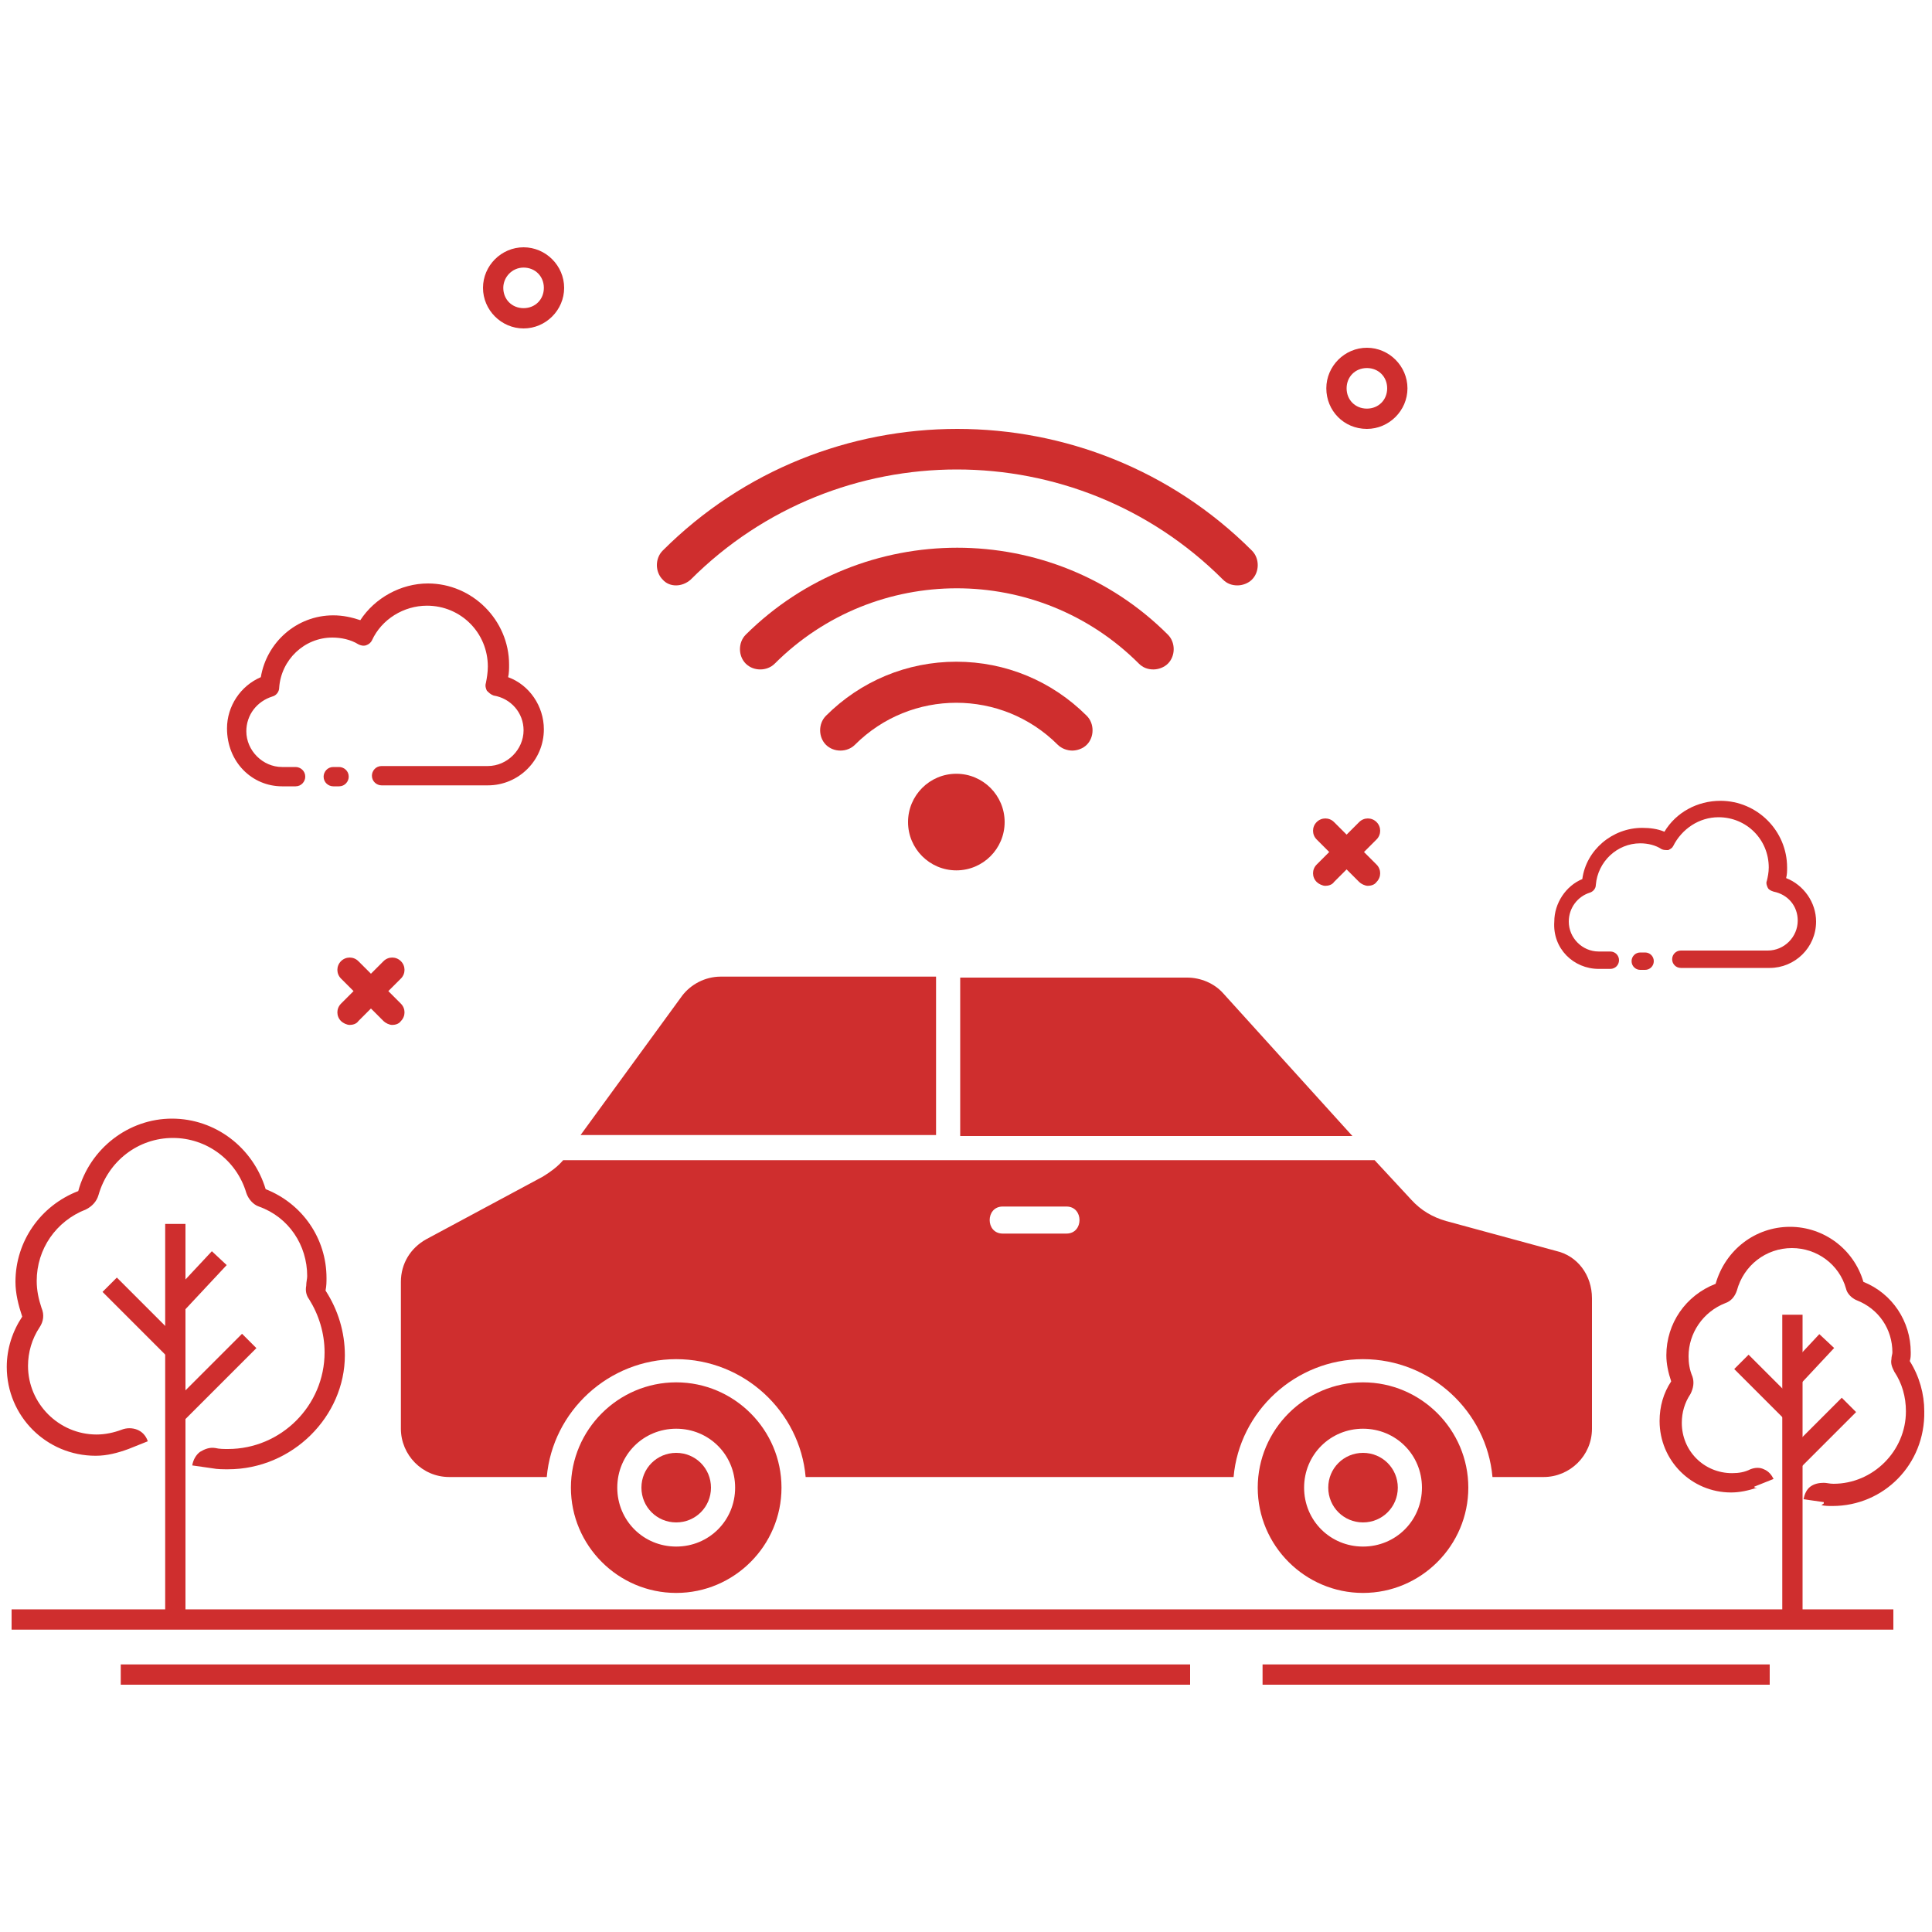<?xml version="1.0" encoding="UTF-8"?>
<!-- Generator: Adobe Illustrator 19.0.0, SVG Export Plug-In . SVG Version: 6.00 Build 0)  -->
<svg xmlns="http://www.w3.org/2000/svg" xmlns:xlink="http://www.w3.org/1999/xlink" version="1.1" id="Layer_1" x="0px" y="0px" viewBox="0 0 200 200" style="enable-background:new 0 0 200 200;" xml:space="preserve">
<style type="text/css">
	.st0{fill:#CF2E2E;}
</style>
<g id="XMLID_27_">
	<g id="XMLID_135_">
		<rect id="XMLID_14_" x="1.2" y="166.6" class="st0" width="194.8" height="2.1"></rect>
	</g>
	<g id="XMLID_134_">
		<rect id="XMLID_13_" x="12.5" y="172.3" class="st0" width="110.7" height="2.1"></rect>
	</g>
	<g id="XMLID_142_">
		<rect id="XMLID_12_" x="130.7" y="172.3" class="st0" width="52.5" height="2.1"></rect>
	</g>
	<g id="XMLID_189_">
		<path id="XMLID_26_" class="st0" d="M35.3,105.7c0.2,0.2,0.6,0.4,0.9,0.4c0.3,0,0.7-0.1,0.9-0.4l1.3-1.3l1.3,1.3    c0.2,0.2,0.6,0.4,0.9,0.4s0.7-0.1,0.9-0.4c0.5-0.5,0.5-1.3,0-1.8l-1.3-1.3l1.3-1.3c0.5-0.5,0.5-1.3,0-1.8c-0.5-0.5-1.3-0.5-1.8,0    l-1.3,1.3l-1.3-1.3c-0.5-0.5-1.3-0.5-1.8,0c-0.5,0.5-0.5,1.3,0,1.8l1.3,1.3l-1.3,1.3C34.8,104.4,34.8,105.2,35.3,105.7z"></path>
	</g>
	<g id="XMLID_30_">
		<path id="XMLID_31_" class="st0" d="M136.3,91.3c0.2,0.2,0.6,0.4,0.9,0.4s0.7-0.1,0.9-0.4l1.3-1.3l1.3,1.3    c0.2,0.2,0.6,0.4,0.9,0.4s0.7-0.1,0.9-0.4c0.5-0.5,0.5-1.3,0-1.8l-1.3-1.3l1.3-1.3c0.5-0.5,0.5-1.3,0-1.8c-0.5-0.5-1.3-0.5-1.8,0    l-1.3,1.3l-1.3-1.3c-0.5-0.5-1.3-0.5-1.8,0c-0.5,0.5-0.5,1.3,0,1.8l1.3,1.3l-1.3,1.3C135.8,90,135.8,90.8,136.3,91.3z"></path>
	</g>
	<g id="XMLID_329_">
		<path id="XMLID_32_" class="st0" d="M141.5,44.4c2.3,0,4.2-1.9,4.2-4.2s-1.9-4.2-4.2-4.2c-2.3,0-4.2,1.9-4.2,4.2    S139.1,44.4,141.5,44.4z M141.5,38.1c1.2,0,2.1,0.9,2.1,2.1c0,1.2-0.9,2.1-2.1,2.1c-1.2,0-2.1-0.9-2.1-2.1    C139.4,39,140.3,38.1,141.5,38.1z"></path>
	</g>
	<g id="XMLID_186_">
		<path id="XMLID_33_" class="st0" d="M54.2,34c2.3,0,4.2-1.9,4.2-4.2s-1.9-4.2-4.2-4.2c-2.3,0-4.2,1.9-4.2,4.2S51.9,34,54.2,34z     M54.2,27.7c1.2,0,2.1,0.9,2.1,2.1c0,1.2-0.9,2.1-2.1,2.1c-1.2,0-2.1-0.9-2.1-2.1C52.1,28.7,53,27.7,54.2,27.7z"></path>
	</g>
	<g id="XMLID_118_">
		<g id="XMLID_122_">
			<path id="XMLID_25_" class="st0" d="M29.2,81.4h1.4c0.6,0,1-0.5,1-1c0-0.6-0.5-1-1-1h-1.4c-2,0-3.7-1.7-3.7-3.7     c0-1.7,1.1-3.1,2.7-3.6c0.4-0.1,0.7-0.5,0.7-0.9c0.2-2.9,2.6-5.2,5.5-5.2c0.9,0,1.9,0.2,2.7,0.7c0.2,0.1,0.5,0.2,0.8,0.1     c0.3-0.1,0.5-0.3,0.6-0.5c1-2.2,3.3-3.6,5.7-3.6c3.5,0,6.3,2.8,6.3,6.3c0,0.6-0.1,1.2-0.2,1.7c-0.1,0.3,0,0.6,0.1,0.8     c0.2,0.2,0.4,0.4,0.7,0.5c1.8,0.3,3.1,1.8,3.1,3.6c0,2-1.7,3.7-3.7,3.7h-11c-0.6,0-1,0.5-1,1c0,0.6,0.5,1,1,1h11     c3.2,0,5.8-2.6,5.8-5.8c0-2.4-1.5-4.6-3.7-5.4c0.1-0.4,0.1-0.9,0.1-1.3c0-4.6-3.8-8.4-8.4-8.4c-2.8,0-5.5,1.5-7,3.8     c-0.9-0.3-1.8-0.5-2.8-0.5c-3.8,0-6.9,2.8-7.5,6.4c-2.1,0.9-3.5,3-3.5,5.3C23.5,78.9,26.1,81.4,29.2,81.4z"></path>
		</g>
		<g id="XMLID_121_">
			<path id="XMLID_24_" class="st0" d="M34.5,79.4c-0.6,0-1,0.5-1,1c0,0.6,0.5,1,1,1h0.6c0.6,0,1-0.5,1-1c0-0.6-0.5-1-1-1H34.5z"></path>
		</g>
	</g>
	<g id="XMLID_124_">
		<g id="XMLID_126_">
			<path id="XMLID_23_" class="st0" d="M165.5,100.3h1.2c0.5,0,0.9-0.4,0.9-0.9c0-0.5-0.4-0.9-0.9-0.9h-1.2c-1.7,0-3.1-1.4-3.1-3.1     c0-1.4,0.9-2.6,2.2-3c0.3-0.1,0.6-0.4,0.6-0.8c0.2-2.4,2.2-4.3,4.6-4.3c0.8,0,1.6,0.2,2.2,0.6c0.2,0.1,0.4,0.1,0.7,0.1     c0.2-0.1,0.4-0.2,0.5-0.4c0.9-1.8,2.7-3,4.7-3c2.9,0,5.2,2.3,5.2,5.2c0,0.5-0.1,1-0.2,1.4c-0.1,0.2,0,0.5,0.1,0.7     c0.1,0.2,0.3,0.3,0.6,0.4c1.5,0.3,2.5,1.5,2.5,3c0,1.7-1.4,3.1-3.1,3.1H174c-0.5,0-0.9,0.4-0.9,0.9c0,0.5,0.4,0.9,0.9,0.9h9.2     c2.6,0,4.8-2.1,4.8-4.8c0-2-1.3-3.8-3.1-4.5c0.1-0.4,0.1-0.7,0.1-1.1c0-3.8-3.1-6.9-6.9-6.9c-2.4,0-4.6,1.2-5.8,3.2     c-0.7-0.3-1.5-0.4-2.3-0.4c-3.1,0-5.8,2.3-6.2,5.3c-1.7,0.7-2.9,2.5-2.9,4.4C160.7,98.2,162.9,100.3,165.5,100.3z"></path>
		</g>
		<g id="XMLID_125_">
			<path id="XMLID_22_" class="st0" d="M169.8,98.6c-0.5,0-0.9,0.4-0.9,0.9c0,0.5,0.4,0.9,0.9,0.9h0.5c0.5,0,0.9-0.4,0.9-0.9     c0-0.5-0.4-0.9-0.9-0.9H169.8z"></path>
		</g>
	</g>
	<g id="XMLID_113_">
		<g id="XMLID_198_">
			<path id="XMLID_21_" class="st0" d="M70,150.4c-2,0-3.6,1.6-3.6,3.6c0,2,1.6,3.6,3.6,3.6s3.6-1.6,3.6-3.6     C73.6,152,72,150.4,70,150.4z"></path>
		</g>
		<g id="XMLID_199_">
			<path id="XMLID_20_" class="st0" d="M126.6,102.8c-0.9-1-2.3-1.6-3.7-1.6H99.4v16.3c0,0,0,0.1,0,0.1H140L126.6,102.8z"></path>
		</g>
		<g id="XMLID_200_">
			<path id="XMLID_19_" class="st0" d="M96.9,117.4v-16.3H74.6c-1.6,0-3.1,0.8-4,2l-10.5,14.4h36.8     C96.9,117.5,96.9,117.4,96.9,117.4z"></path>
		</g>
		<g id="XMLID_203_">
			<path class="st0" d="M161.1,129.5l-11.4-3.1c-1.4-0.4-2.6-1.1-3.6-2.2l-3.8-4.1h-84c-0.6,0.7-1.3,1.2-2.1,1.7l-12.1,6.5     c-1.6,0.9-2.6,2.5-2.6,4.4v15.2c0,2.7,2.2,5,5,5h10.1c0.6-6.8,6.4-12.2,13.4-12.2c7,0,12.8,5.4,13.4,12.2h44.3     c0.6-6.8,6.4-12.2,13.4-12.2c7,0,12.8,5.4,13.4,12.2h5.3c2.7,0,5-2.2,5-5v-13.5C164.8,132,163.3,130,161.1,129.5z M110.4,127.7     h-6.6c-1.8,0-1.8-2.8,0-2.8h6.6C112.2,124.9,112.2,127.7,110.4,127.7z"></path>
		</g>
		<g id="XMLID_206_">
			<path class="st0" d="M141.1,143.1c-6,0-10.9,4.9-10.9,10.9c0,6,4.9,10.9,10.9,10.9c6,0,10.9-4.9,10.9-10.9     C152,148,147.1,143.1,141.1,143.1z M141.1,160.1c-3.4,0-6.1-2.7-6.1-6.1c0-3.4,2.7-6.1,6.1-6.1c3.4,0,6.1,2.7,6.1,6.1     C147.2,157.4,144.5,160.1,141.1,160.1z"></path>
		</g>
		<g id="XMLID_207_">
			<path id="XMLID_18_" class="st0" d="M141.1,150.4c-2,0-3.6,1.6-3.6,3.6c0,2,1.6,3.6,3.6,3.6c2,0,3.6-1.6,3.6-3.6     C144.7,152,143.1,150.4,141.1,150.4z"></path>
		</g>
		<g id="XMLID_210_">
			<path class="st0" d="M70,143.1c-6,0-10.9,4.9-10.9,10.9c0,6,4.9,10.9,10.9,10.9S80.9,160,80.9,154C80.9,148,76,143.1,70,143.1z      M70,160.1c-3.4,0-6.1-2.7-6.1-6.1c0-3.4,2.7-6.1,6.1-6.1s6.1,2.7,6.1,6.1C76.1,157.4,73.4,160.1,70,160.1z"></path>
		</g>
	</g>
	<g id="XMLID_29_">
		<g id="XMLID_281_">
			<path id="XMLID_17_" class="st0" d="M119.4,69.3c0.5,0,1.1-0.2,1.5-0.6c0.8-0.8,0.8-2.2,0-3c-12-12-31.6-12-43.7,0     c-0.8,0.8-0.8,2.2,0,3c0.8,0.8,2.2,0.8,3,0c10.4-10.4,27.3-10.4,37.7,0C118.3,69.1,118.8,69.3,119.4,69.3z"></path>
		</g>
		<g id="XMLID_280_">
			<path id="XMLID_16_" class="st0" d="M111,77.7c0.5,0,1.1-0.2,1.5-0.6c0.8-0.8,0.8-2.2,0-3c-3.6-3.6-8.4-5.6-13.5-5.6     c-5.1,0-9.9,2-13.5,5.6c-0.8,0.8-0.8,2.2,0,3c0.8,0.8,2.2,0.8,3,0c5.8-5.8,15.2-5.8,21,0C109.9,77.5,110.5,77.7,111,77.7z"></path>
		</g>
		<g id="XMLID_279_">
			<path id="XMLID_15_" class="st0" d="M71.5,60c15.2-15.2,39.9-15.2,55.1,0c0.4,0.4,0.9,0.6,1.5,0.6c0.5,0,1.1-0.2,1.5-0.6     c0.8-0.8,0.8-2.2,0-3c-16.8-16.8-44.2-16.8-61,0c-0.8,0.8-0.8,2.2,0,3C69.3,60.8,70.6,60.8,71.5,60z"></path>
		</g>
		<g id="XMLID_278_">
			<circle id="XMLID_1_" class="st0" cx="99" cy="85.1" r="5"></circle>
		</g>
	</g>
	<g id="XMLID_28_">
		<g id="XMLID_311_">
			<path id="XMLID_11_" class="st0" d="M23.6,152.1c-0.5,0-1.1,0-1.6-0.1l-2.1-0.3c0.1-0.6,0.4-1.1,0.8-1.4c0.5-0.3,1-0.5,1.6-0.4     c0.4,0.1,0.9,0.1,1.3,0.1c5.5,0,10-4.5,10-10c0-2-0.6-3.9-1.6-5.5c-0.3-0.4-0.4-0.9-0.3-1.4c0-0.4,0.1-0.7,0.1-1     c0-3.2-1.9-6.1-5-7.2c-0.6-0.2-1.1-0.8-1.3-1.4c-1-3.4-4.1-5.7-7.6-5.7c-3.6,0-6.7,2.4-7.7,5.9c-0.2,0.7-0.7,1.2-1.3,1.5     c-3.1,1.2-5.1,4.1-5.1,7.4c0,1,0.2,1.9,0.5,2.8c0.3,0.7,0.2,1.4-0.2,2c-0.8,1.2-1.2,2.6-1.2,4c0,3.9,3.2,7.1,7.1,7.1     c0.9,0,1.8-0.2,2.6-0.5c0.5-0.2,1.1-0.2,1.6,0c0.5,0.2,0.9,0.6,1.1,1.2l-2,0.8l0,0c-1.1,0.4-2.2,0.7-3.4,0.7     c-5.1,0-9.2-4.1-9.2-9.2c0-1.9,0.6-3.7,1.6-5.2c-0.4-1.2-0.7-2.4-0.7-3.6c0-4.2,2.6-7.9,6.5-9.4c1.2-4.4,5.2-7.5,9.7-7.5     c4.5,0,8.4,3,9.7,7.3c3.8,1.5,6.3,5.1,6.3,9.2c0,0.4,0,0.8-0.1,1.3c1.3,2,2,4.3,2,6.7C35.7,146.6,30.3,152.1,23.6,152.1z"></path>
		</g>
		<g id="XMLID_115_">
			<rect id="XMLID_10_" x="17.1" y="126.7" class="st0" width="2.1" height="41.1"></rect>
		</g>
		<g id="XMLID_132_">
			
				<rect id="XMLID_9_" x="9.9" y="135.4" transform="matrix(0.707 0.707 -0.707 0.707 100.826 29.526)" class="st0" width="9.7" height="2.1"></rect>
		</g>
		<g id="XMLID_370_">
			
				<rect id="XMLID_8_" x="20.9" y="137.3" transform="matrix(0.707 0.707 -0.707 0.707 107.351 26.226)" class="st0" width="2.1" height="10.8"></rect>
		</g>
		<g id="XMLID_371_">
			
				<rect id="XMLID_7_" x="19.4" y="129.3" transform="matrix(0.731 0.683 -0.683 0.731 96.062 21.758)" class="st0" width="2.1" height="6.6"></rect>
		</g>
	</g>
	<g id="XMLID_184_">
		<path id="XMLID_6_" class="st0" d="M189.7,155.9c-0.4,0-0.8,0-1.2-0.1c0.1,0,0.1,0,0.2-0.1c0.1,0,0.1-0.1,0.1-0.2l-2.1-0.3    c0.1-0.5,0.3-1,0.7-1.3c0.4-0.3,0.9-0.4,1.4-0.4c0.3,0,0.6,0.1,1,0.1c4.1,0,7.5-3.4,7.5-7.5c0-1.5-0.4-2.9-1.2-4.1    c-0.2-0.4-0.4-0.8-0.3-1.3c0-0.3,0.1-0.5,0.1-0.7c0-2.4-1.4-4.5-3.7-5.4c-0.5-0.2-1-0.7-1.1-1.2c-0.7-2.5-3-4.2-5.6-4.2    c-2.7,0-5,1.8-5.7,4.4c-0.2,0.6-0.6,1.1-1.2,1.3c-2.3,0.9-3.8,3.1-3.8,5.5c0,0.7,0.1,1.4,0.4,2.1c0.2,0.6,0.1,1.2-0.2,1.8    c-0.6,0.9-0.9,1.9-0.9,3c0,2.9,2.3,5.2,5.2,5.2c0.7,0,1.3-0.1,1.9-0.4c0.5-0.2,1-0.2,1.4,0c0.5,0.2,0.8,0.6,1,1l-2,0.8    c0,0.1,0.1,0.1,0.1,0.1s0.1,0,0.2,0c-0.9,0.3-1.8,0.5-2.7,0.5c-4.1,0-7.4-3.3-7.4-7.4c0-1.5,0.4-2.9,1.2-4.1    c-0.3-0.9-0.5-1.8-0.5-2.7c0-3.3,2-6.2,5.1-7.4c1-3.5,4.1-5.9,7.7-5.9c3.5,0,6.6,2.3,7.6,5.7c3,1.2,4.9,4.1,4.9,7.3    c0,0.3,0,0.6-0.1,0.9c1,1.6,1.5,3.4,1.5,5.2C199.3,151.6,195,155.9,189.7,155.9z"></path>
	</g>
	<g id="XMLID_183_">
		<rect id="XMLID_5_" x="184.5" y="136.1" class="st0" width="2.1" height="31.7"></rect>
	</g>
	<g id="XMLID_182_">
		
			<rect id="XMLID_4_" x="179.2" y="142.6" transform="matrix(0.707 0.707 -0.707 0.707 155.135 -87.275)" class="st0" width="7.5" height="2.1"></rect>
	</g>
	<g id="XMLID_175_">
		
			<rect id="XMLID_3_" x="187.4" y="144.3" transform="matrix(0.707 0.707 -0.707 0.707 160.186 -89.818)" class="st0" width="2.1" height="8.3"></rect>
	</g>
	<g id="XMLID_147_">
		
			<rect id="XMLID_2_" x="186.2" y="138.1" transform="matrix(0.731 0.683 -0.683 0.731 146.546 -90.016)" class="st0" width="2.1" height="5.1"></rect>
	</g>
</g>
</svg>
